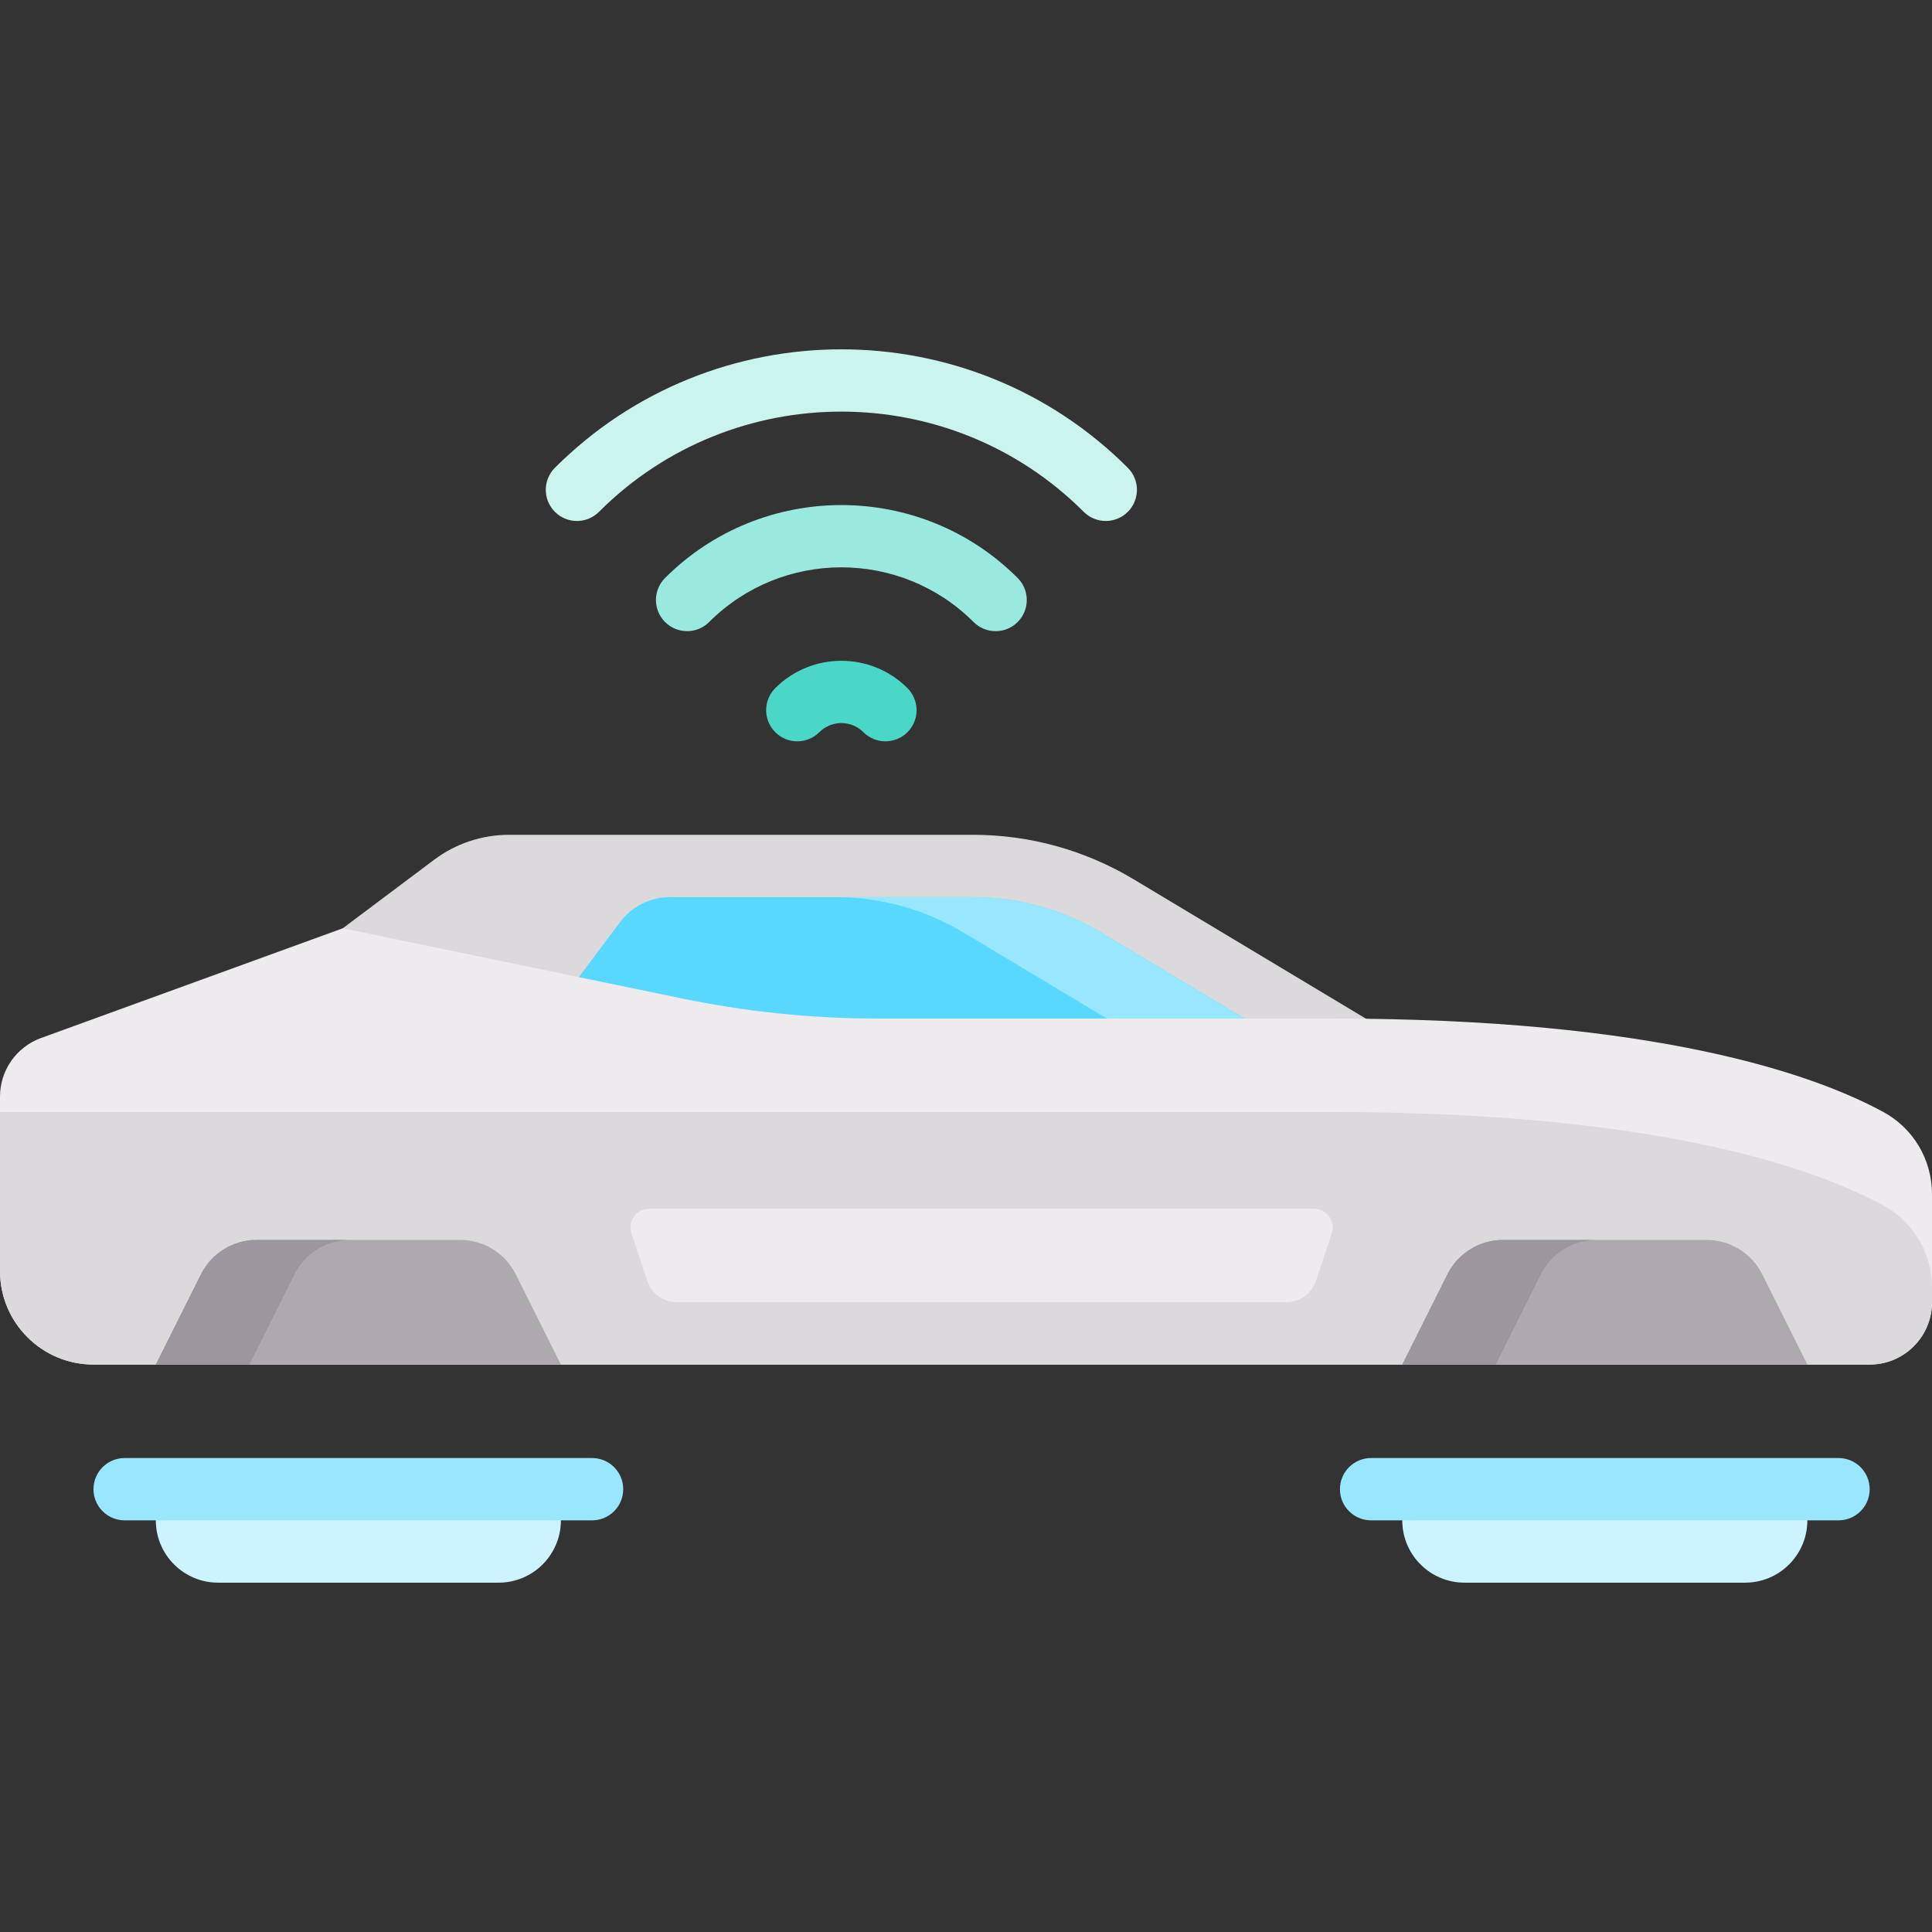 <svg xmlns="http://www.w3.org/2000/svg" xmlns:xlink="http://www.w3.org/1999/xlink" id="Capa_1" x="0" y="0" version="1.1" viewBox="0 0 512 512" xml:space="preserve" style="enable-background:new 0 0 512 512"><rect x="0" y="0" width="512" height="512" fill="#333333" stroke="none"/><g><path style="fill:#ccf3ff" d="M132.129,419.425H57.806c-9.122,0-16.516-7.395-16.516-16.516v-8.258h107.355v8.258 C148.645,412.031,141.251,419.425,132.129,419.425z"/><path style="fill:#ccf3ff" d="M462.452,419.425h-74.323c-9.122,0-16.516-7.395-16.516-16.516v-8.258h107.355v8.258 C478.968,412.031,471.573,419.425,462.452,419.425z"/></g><path style="fill:#dbd9dc" d="M300.388,233c-12.834-7.701-27.52-11.768-42.487-11.768H134.882c-7.147,0-14.101,2.318-19.819,6.606	l-24.224,18.168v24.774h272.516L300.388,233z"/><path style="fill:#59d8ff" d="M137.303,280.398l212.998,6.265l-1.31-5.239l-57.099-34.26c-10.268-6.161-22.017-9.415-33.991-9.415	h-80.352c-5.199,0-10.094,2.448-13.213,6.606L137.303,280.398z"/><path style="fill:#99e7ff" d="M312.496,281.423l1.04,4.158l36.765,1.081l-1.31-5.239l-57.099-34.26	c-10.268-6.161-22.017-9.415-33.991-9.415h-36.494c11.974,0,23.723,3.254,33.991,9.415L312.496,281.423z"/><path style="fill:#edebed" d="M499.127,294.699c-18.471-10.037-60.202-24.773-146.021-24.773H232.657	c-17.424,0-34.803-1.779-51.867-5.309l-89.951-18.61l-79.967,29.079C4.345,277.458,0,283.661,0,290.606v46.238	c0,13.682,11.092,24.774,24.774,24.774h470.71c9.121,0,16.516-7.395,16.516-16.516v-28.658	C512,307.373,507.097,299.03,499.127,294.699z"/><path style="fill:#dbd9dc" d="M499.091,319.454C480.603,309.418,438.87,294.7,353.106,294.7H0v42.145	c0,13.682,11.092,24.774,24.774,24.774h470.71c9.121,0,16.516-7.395,16.516-16.516v-3.884	C512,332.133,507.076,323.788,499.091,319.454z"/><path style="fill:#aea8af" d="M136.694,337.716c-2.798-5.595-8.517-9.13-14.773-9.13H68.014c-6.256,0-11.975,3.534-14.773,9.13	L41.29,361.619h107.355L136.694,337.716z"/><g><path style="fill:#99e7ff" d="M156.903,402.909H33.032c-4.565,0-8.258-3.694-8.258-8.258s3.694-8.258,8.258-8.258h123.871 c4.565,0,8.258,3.694,8.258,8.258S161.468,402.909,156.903,402.909z"/><path style="fill:#99e7ff" d="M487.226,402.909H363.355c-4.565,0-8.258-3.694-8.258-8.258s3.694-8.258,8.258-8.258h123.871 c4.565,0,8.258,3.694,8.258,8.258S491.79,402.909,487.226,402.909z"/></g><path style="fill:#4bd7c8" d="M234.645,196.458c-2.113,0-4.226-0.806-5.839-2.419c-3.226-3.226-8.452-3.226-11.677,0	c-3.226,3.226-8.452,3.226-11.677,0c-3.226-3.226-3.226-8.452,0-11.677c9.661-9.661,25.371-9.661,35.032,0	c3.226,3.226,3.226,8.452,0,11.677C238.871,195.651,236.758,196.458,234.645,196.458z"/><path style="fill:#ccf4ef" d="M293.04,138.063c-2.113,0-4.226-0.806-5.839-2.419c-35.419-35.419-93.048-35.419-128.468,0	c-3.226,3.226-8.452,3.226-11.677,0c-3.226-3.226-3.226-8.452,0-11.677c41.855-41.855,109.968-41.855,151.823,0	c3.226,3.226,3.226,8.452,0,11.677C297.266,137.256,295.153,138.063,293.04,138.063z"/><path style="fill:#99e9df" d="M263.847,167.264c-2.113,0-4.226-0.806-5.839-2.419c-19.323-19.323-50.758-19.323-70.081,0	c-3.226,3.226-8.452,3.226-11.677,0c-3.226-3.226-3.226-8.452,0-11.677c25.758-25.758,67.677-25.758,93.435,0	c3.226,3.226,3.226,8.452,0,11.677C268.073,166.458,265.96,167.264,263.847,167.264z"/><path style="fill:#9c969e" d="M92.788,328.587H68.014c-6.256,0-11.975,3.534-14.773,9.13L41.29,361.619h24.774l11.951-23.903	C80.814,332.121,86.532,328.587,92.788,328.587z"/><path style="fill:#aea8af" d="M467.017,337.716c-2.798-5.595-8.517-9.13-14.773-9.13h-53.907c-6.256,0-11.975,3.534-14.773,9.13	l-11.951,23.903h107.355L467.017,337.716z"/><path style="fill:#9c969e" d="M423.111,328.587h-24.774c-6.256,0-11.975,3.534-14.773,9.13l-11.951,23.903h24.774l11.951-23.903	C411.136,332.121,416.855,328.587,423.111,328.587z"/><path style="fill:#edebed" d="M340.887,345.103H179.371c-3.555,0-6.71-2.275-7.834-5.647l-4.202-12.606	c-1.069-3.208,1.319-6.522,4.701-6.522h176.187c3.382,0,5.77,3.313,4.701,6.522l-4.202,12.606	C347.597,342.828,344.441,345.103,340.887,345.103z"/></svg>